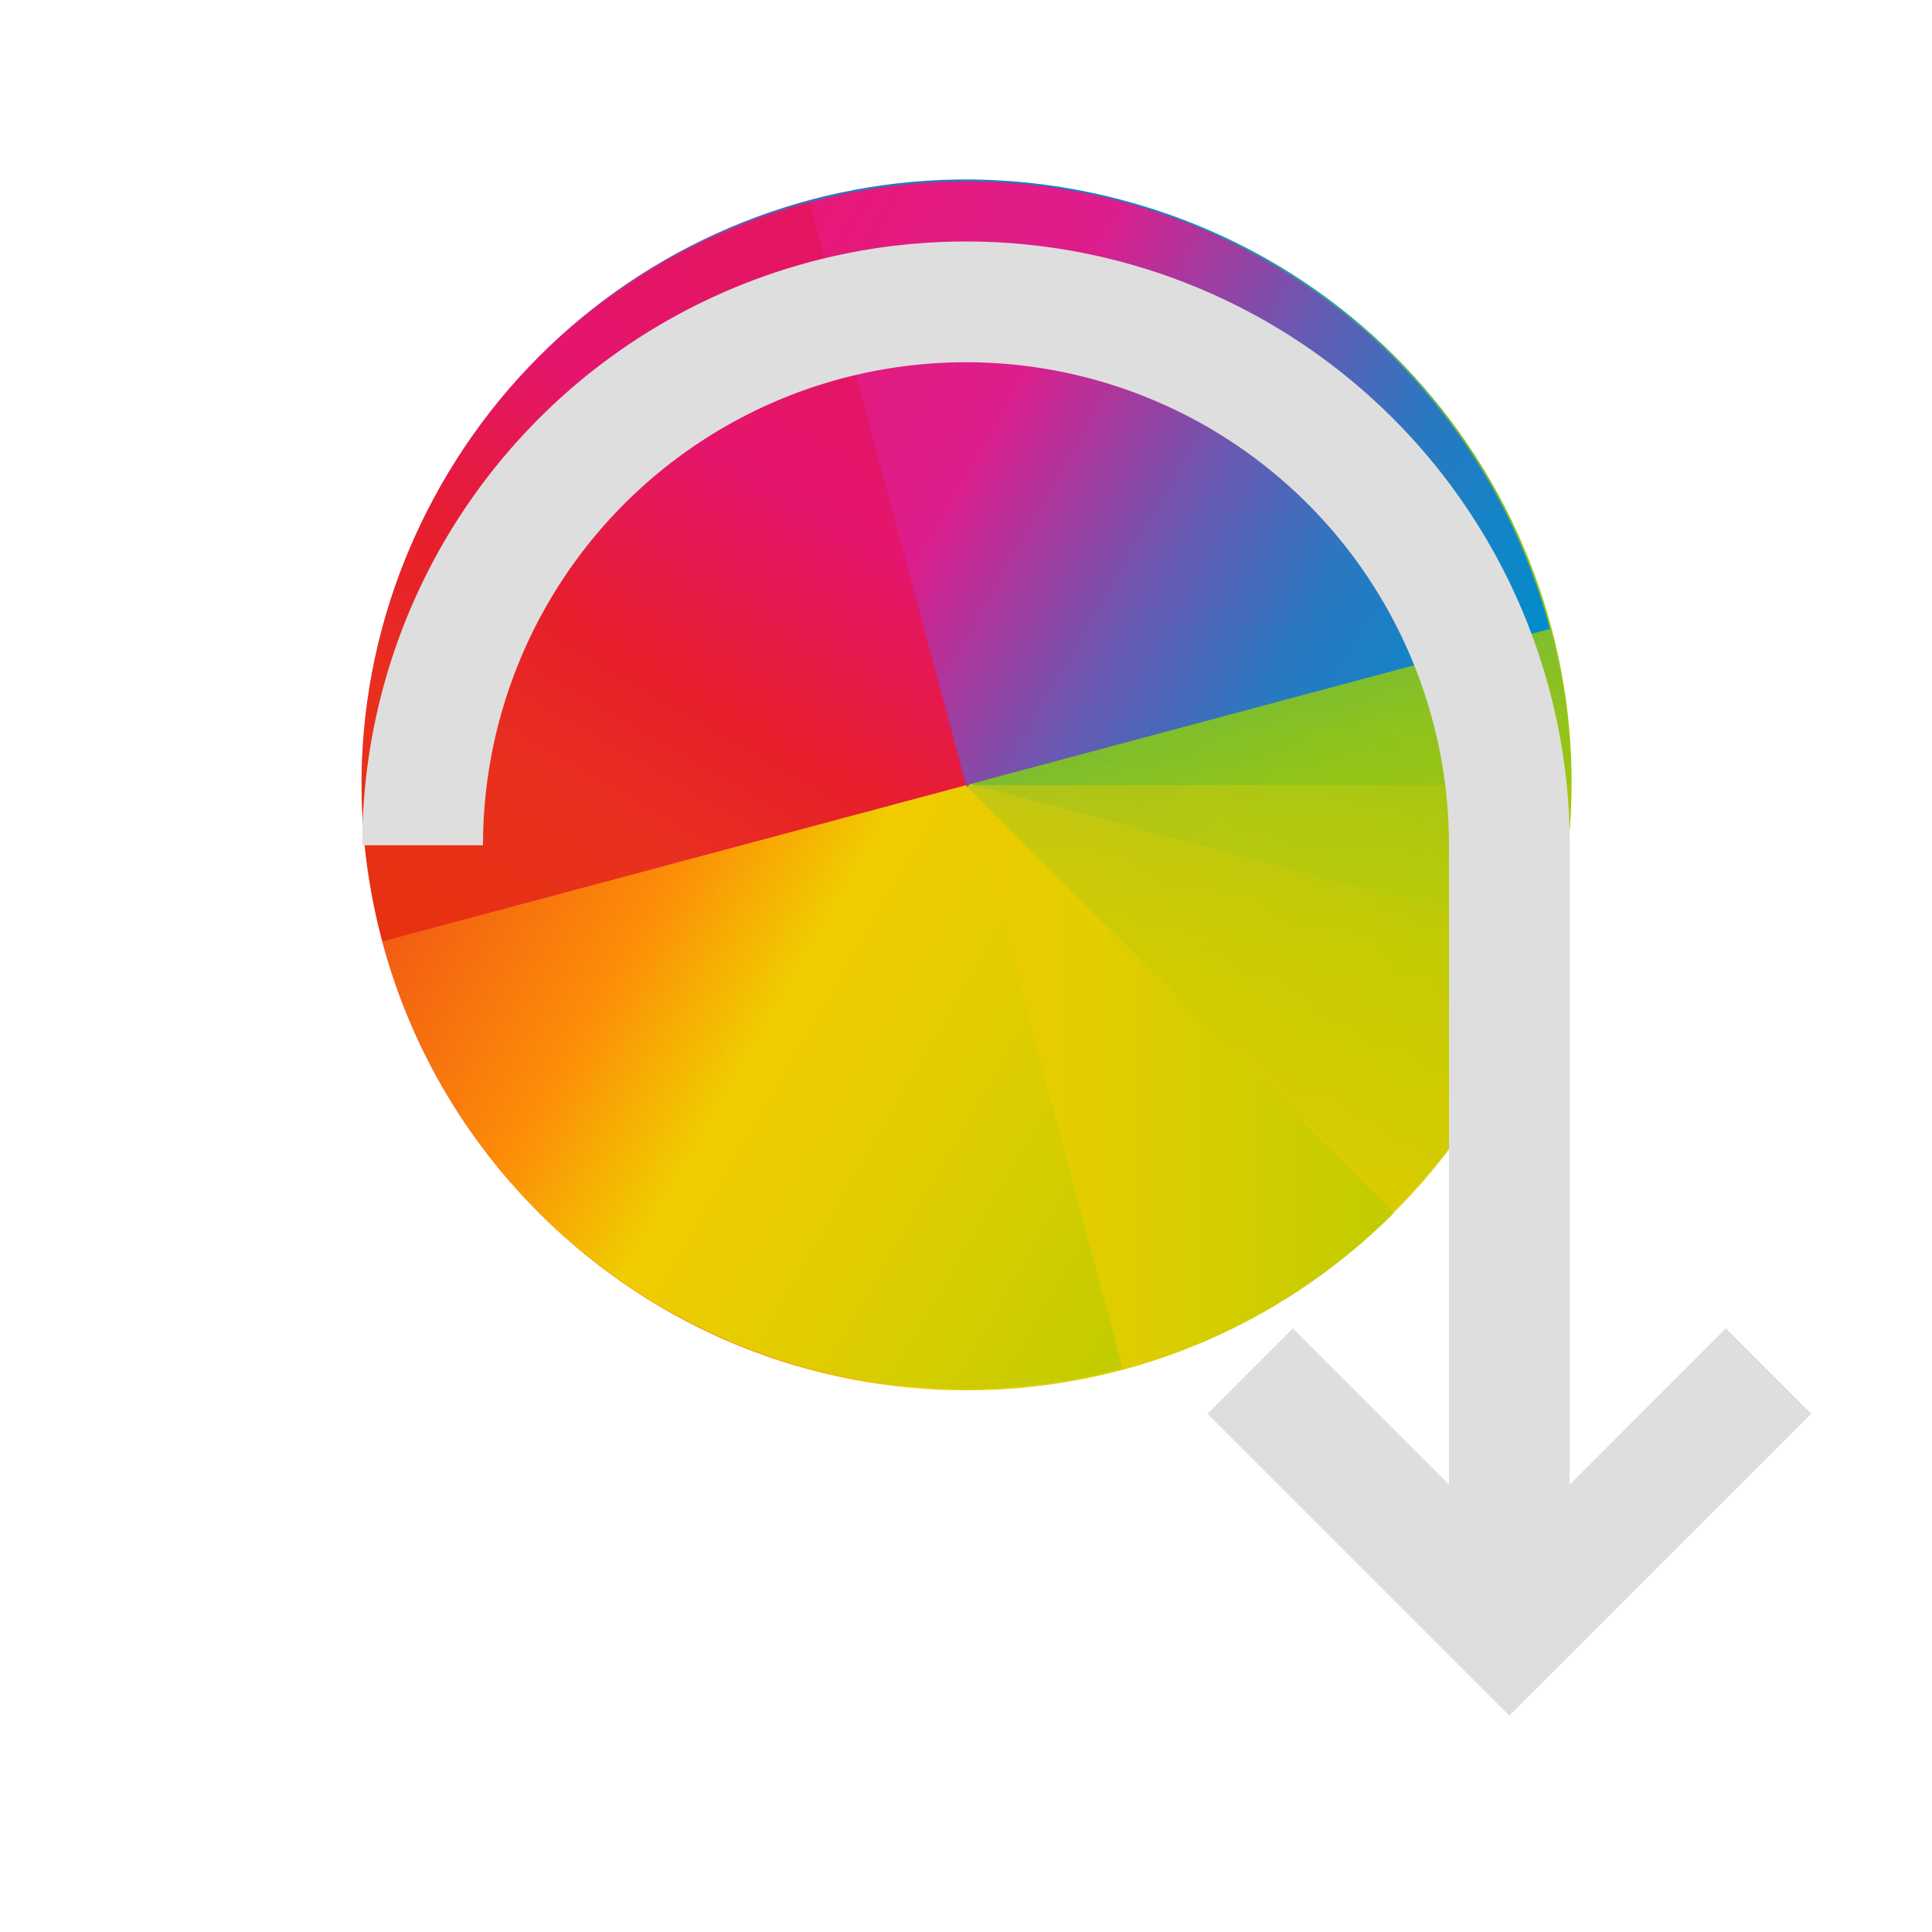 <svg xmlns="http://www.w3.org/2000/svg" xmlns:xlink="http://www.w3.org/1999/xlink" id="svg2" version="1.1" viewBox="0 0 16 16">
<defs id="defs8">
<linearGradient id="3" x1="424.57" x2="408.57" y1="523.8" y2="539.8" gradientUnits="userSpaceOnUse">
<stop id="stop3346" offset="0" stop-color="#c1cc00"/>
<stop id="stop3348" offset=".312" stop-color="#dfcd00"/>
<stop id="stop3350" offset=".562" stop-color="#f0cc00"/>
<stop id="stop3352" offset=".75" stop-color="#fd8c08"/>
<stop id="stop3354" offset="1" stop-color="#f25c13"/>
</linearGradient>
<linearGradient id="0" x1="8" x2="24" y1="24" y2="8" gradientUnits="userSpaceOnUse">
<stop id="stop3357" offset="0" stop-color="#e81877"/>
<stop id="stop3359" offset=".312" stop-color="#dd1d8c"/>
<stop id="stop3361" offset=".562" stop-color="#6d57b1"/>
<stop id="stop3363" offset=".75" stop-color="#2a78c1"/>
<stop id="stop3365" offset="1" stop-color="#018dcb"/>
</linearGradient>
<linearGradient id="2" x1="424.57" x2="408.57" y1="523.8" y2="507.8" gradientUnits="userSpaceOnUse">
<stop id="stop3368" offset="0" stop-color="#bec900"/>
<stop id="stop3370" offset=".312" stop-color="#9ec80a"/>
<stop id="stop3372" offset=".562" stop-color="#71b93d"/>
<stop id="stop3374" offset=".75" stop-color="#35a48f"/>
<stop id="stop3376" offset="1" stop-color="#018fca"/>
</linearGradient>
<linearGradient id="1" x1="392.57" x2="408.57" y1="523.8" y2="539.8" gradientUnits="userSpaceOnUse">
<stop id="stop3379" offset="0" stop-color="#e51561"/>
<stop id="stop3381" offset=".312" stop-color="#e4156c"/>
<stop id="stop3383" offset=".562" stop-color="#e71e2c"/>
<stop id="stop3385" offset=".75" stop-color="#e8301e"/>
<stop id="stop3387" offset="1" stop-color="#e6320e"/>
</linearGradient>
<linearGradient xlink:href="#2" id="linearGradient3480" x1="424.57" x2="408.57" y1="523.8" y2="507.8" gradientUnits="userSpaceOnUse"/>
<linearGradient xlink:href="#1" id="linearGradient3484" x1="392.57" x2="408.57" y1="523.8" y2="539.8" gradientUnits="userSpaceOnUse"/>
<path id="H" fill="url(#0)" d="M24 8C15.136 8 8 15.136 8 24h16z"/>
<path id="I" fill="url(#3)" d="M408.57 539.8c8.864 0 16-7.136 16-16h-16z"/>
<path id="J" fill="url(#1)" d="M408.57 539.8c-8.864 0-16-7.136-16-16h16z"/>
<style id="current-color-scheme" type="text/css">
.ColorScheme-Contrast{color:#dedede}
</style>
</defs>
<g id="g3389" transform="matrix(.782 0 0 .781 -.597 -806.8)">
<g id="g3391" transform="rotate(15 -3071.937 46.542)scale(.4)">
<use xlink:href="#H" id="use3393" width="100%" height="100%" clip-path="url(#5)" transform="translate(384.57 499.8)"/>
<use xlink:href="#J" id="use3395" width="100%" height="100%" clip-path="url(#6)"/>
<path id="path3397" fill="url(#linearGradient3480)" d="M408.57 507.8c8.864 0 16 7.136 16 16h-16z" clip-path="url(#7)"/>
<use xlink:href="#I" id="use3399" width="100%" height="100%" clip-path="url(#8)"/>
</g>
<g id="g3401" opacity=".7" transform="matrix(.4 0 0 .4 -152.43 831.84)">
<use xlink:href="#H" id="use3403" width="100%" height="100%" clip-path="url(#9)" filter="url(#4)" transform="translate(384.57 499.8)"/>
<use xlink:href="#J" id="use3405" width="100%" height="100%" clip-path="url(#A)" filter="url(#4)"/>
<use xlink:href="#I" id="use3407" width="100%" height="100%" clip-path="url(#B)" filter="url(#4)"/>
<path id="path3409" fill="url(#linearGradient3480)" d="M408.57 507.8c8.864 0 16 7.136 16 16h-16z" clip-path="url(#C)" filter="url(#4)"/>
</g>
<use xlink:href="#H" id="use3411" width="100%" height="100%" clip-path="url(#9)" opacity=".35" transform="rotate(45 -1235.176 527.183)scale(.4)"/>
<path id="path3413" fill="url(#linearGradient3484)" d="M408.57 539.8c-8.864 0-16-7.136-16-16h16z" clip-path="url(#A)" opacity=".35" transform="rotate(45 -916.92 441.448)scale(.4)"/>
<use xlink:href="#I" id="use3415" width="100%" height="100%" clip-path="url(#B)" opacity=".35" transform="rotate(45 -916.92 441.448)scale(.4)"/>
<path id="path3417" fill="url(#linearGradient3480)" d="M408.57 507.8c8.864 0 16 7.136 16 16h-16z" clip-path="url(#C)" opacity=".35" transform="rotate(45 -916.92 441.448)scale(.4)"/>
<g id="g3419" transform="rotate(75 -454.826 526.113)scale(.4)">
<use xlink:href="#H" id="use3421" width="100%" height="100%" clip-path="url(#D)" opacity=".3" transform="translate(384.57 499.8)"/>
<use xlink:href="#J" id="use3423" width="100%" height="100%" clip-path="url(#E)" opacity=".3"/>
<use xlink:href="#I" id="use3425" width="100%" height="100%" clip-path="url(#F)" opacity=".3"/>
<path id="path3427" fill="url(#linearGradient3480)" d="M408.57 507.8c8.864 0 16 7.136 16 16h-16z" clip-path="url(#G)" opacity=".3"/>
</g>
</g>
<path d="m15 11.708-2.5 2.5-2.5-2.5.707-.707L12 12.294V7a4 4 0 0 0-8 0H3a5 5 0 1 1 10 0v5.294L14.293 11z" class="ColorScheme-Contrast" style="fill:currentColor;fill-opacity:1;stroke:none"/>
</svg>
